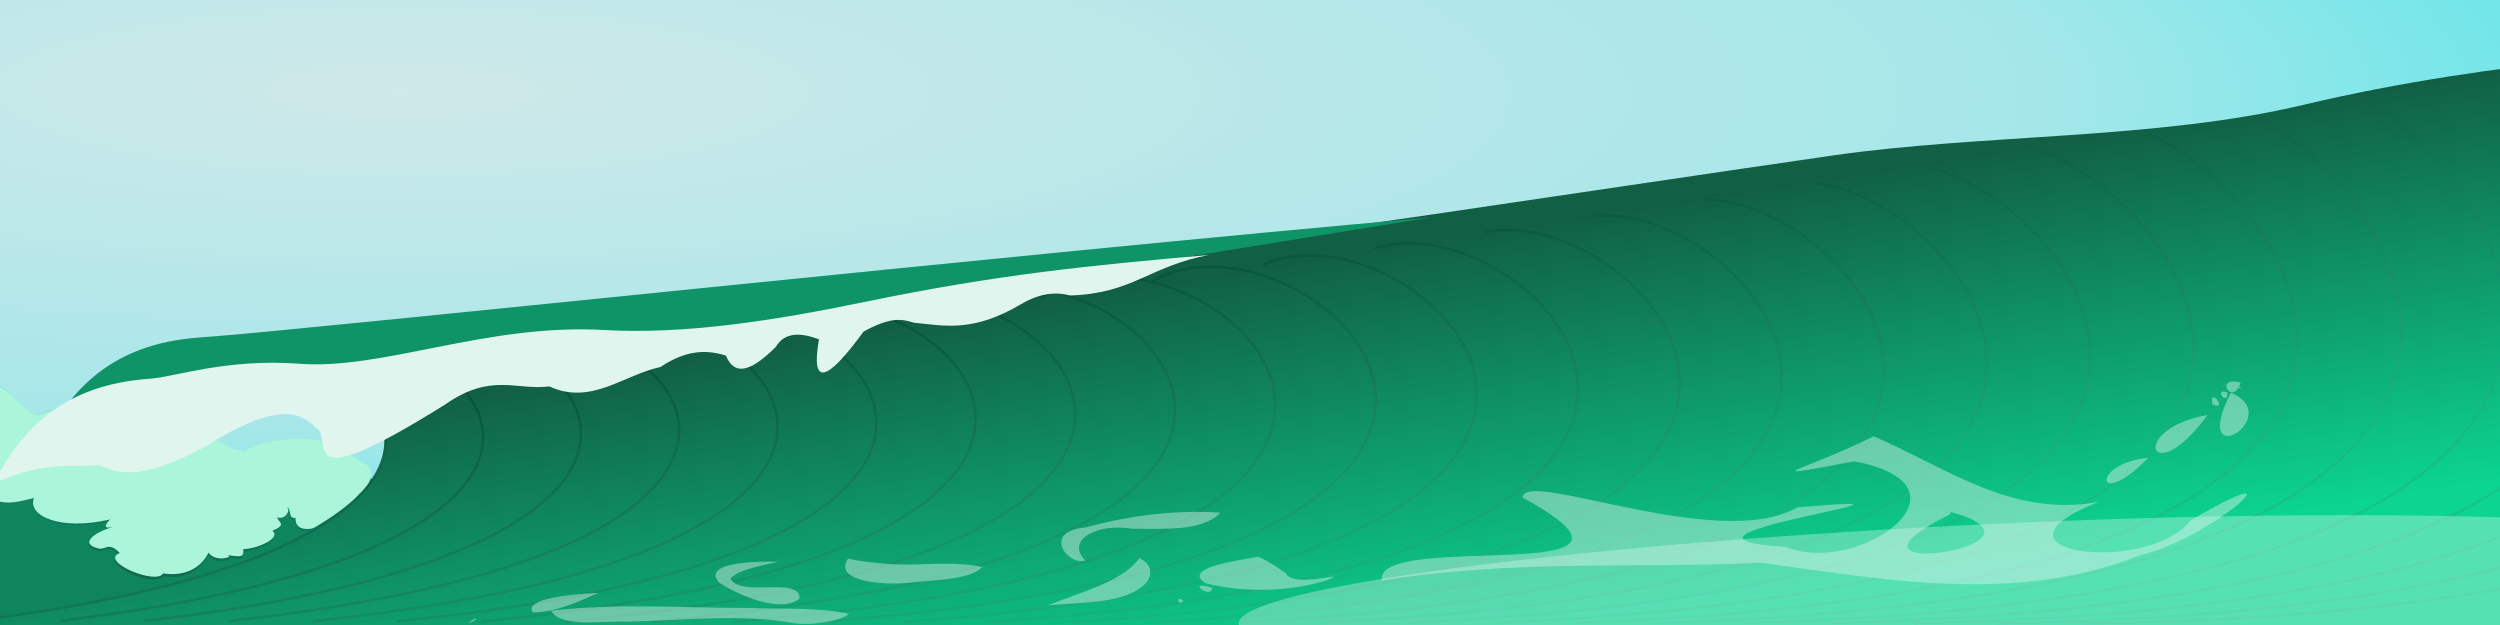 <?xml version="1.0" encoding="UTF-8" standalone="no"?>
<!-- Created with Inkscape (http://www.inkscape.org/) -->

<svg
   width="320"
   height="80"
   viewBox="0 0 320 80"
   version="1.1"
   id="svg1"
   inkscape:version="1.3.2 (091e20e, 2023-11-25)"
   sodipodi:docname="interpolate_2svg.svg"
   xmlns:inkscape="http://www.inkscape.org/namespaces/inkscape"
   xmlns:sodipodi="http://sodipodi.sourceforge.net/DTD/sodipodi-0.dtd"
   xmlns:xlink="http://www.w3.org/1999/xlink"
   xmlns="http://www.w3.org/2000/svg"
   xmlns:svg="http://www.w3.org/2000/svg">
  <sodipodi:namedview
     id="namedview1"
     pagecolor="#ffffff"
     bordercolor="#666666"
     borderopacity="1.0"
     inkscape:showpageshadow="2"
     inkscape:pageopacity="0.0"
     inkscape:pagecheckerboard="0"
     inkscape:deskcolor="#d1d1d1"
     inkscape:document-units="px"
     inkscape:zoom="9.2319861"
     inkscape:cx="33.416428"
     inkscape:cy="64.179039"
     inkscape:window-width="1812"
     inkscape:window-height="959"
     inkscape:window-x="88"
     inkscape:window-y="55"
     inkscape:window-maximized="0"
     inkscape:current-layer="layer7" />
  <defs
     id="defs1">
    <linearGradient
       id="linearGradient34"
       inkscape:collect="always">
      <stop
         style="stop-color:#15ebcf;stop-opacity:1;"
         offset="0"
         id="stop34" />
      <stop
         style="stop-color:#0a241d;stop-opacity:1;"
         offset="1"
         id="stop35" />
    </linearGradient>
    <linearGradient
       id="linearGradient12"
       inkscape:collect="always">
      <stop
         style="stop-color:#cfe8e9;stop-opacity:1;"
         offset="0"
         id="stop12" />
      <stop
         style="stop-color:#a5e7e9;stop-opacity:1;"
         offset="0.709"
         id="stop14" />
      <stop
         style="stop-color:#60e6e9;stop-opacity:1;"
         offset="1"
         id="stop13" />
    </linearGradient>
    <linearGradient
       id="linearGradient2"
       inkscape:collect="always">
      <stop
         style="stop-color:#06523a;stop-opacity:1;"
         offset="0"
         id="stop2" />
      <stop
         style="stop-color:#28a480;stop-opacity:0.307;"
         offset="1"
         id="stop3" />
    </linearGradient>
    <linearGradient
       id="linearGradient284"
       inkscape:collect="always">
      <stop
         style="stop-color:#115f45;stop-opacity:1;"
         offset="0"
         id="stop284" />
      <stop
         style="stop-color:#0cd491;stop-opacity:1;"
         offset="1"
         id="stop285" />
    </linearGradient>
    <linearGradient
       inkscape:collect="always"
       xlink:href="#linearGradient284"
       id="linearGradient285"
       x1="203.146"
       y1="27.225"
       x2="211.388"
       y2="78.896"
       gradientUnits="userSpaceOnUse" />
    <linearGradient
       inkscape:collect="always"
       xlink:href="#linearGradient2"
       id="linearGradient3"
       x1="116.496"
       y1="21.557"
       x2="122.37"
       y2="67.569"
       gradientUnits="userSpaceOnUse" />
    <filter
       inkscape:collect="always"
       style="color-interpolation-filters:sRGB"
       id="filter3"
       x="-0.123"
       y="-1.004"
       width="1.247"
       height="3.008">
      <feGaussianBlur
         inkscape:collect="always"
         stdDeviation="10.159"
         id="feGaussianBlur3" />
    </filter>
    <radialGradient
       inkscape:collect="always"
       xlink:href="#linearGradient12"
       id="radialGradient13"
       cx="-41.944"
       cy="66.308"
       fx="-41.944"
       fy="66.308"
       r="168.614"
       gradientTransform="matrix(-0.001,0.37,-1.75,-0.005,167.625,27.488)"
       gradientUnits="userSpaceOnUse" />
    <filter
       inkscape:collect="always"
       style="color-interpolation-filters:sRGB"
       id="filter34"
       x="-0.124"
       y="-0.278"
       width="1.248"
       height="1.557">
      <feGaussianBlur
         inkscape:collect="always"
         stdDeviation="2.911"
         id="feGaussianBlur34" />
    </filter>
    <linearGradient
       inkscape:collect="always"
       xlink:href="#linearGradient34"
       id="linearGradient35"
       x1="17.022"
       y1="44.417"
       x2="17.533"
       y2="79.433"
       gradientUnits="userSpaceOnUse" />
  </defs>
  <rect
     style="fill:url(#radialGradient13);fill-rule:evenodd;stroke:none;stroke-width:0.333;stroke-linecap:square;stroke-opacity:0.064"
     id="rect3"
     width="337.229"
     height="85.6"
     x="-9.895"
     y="-3.871"
     inkscape:label="sky"
     sodipodi:insensitive="true" />
  <path
     id="rect5"
     style="fill:#0f855e;fill-opacity:1;fill-rule:evenodd;stroke-width:0.333;stroke-linecap:square;stroke-opacity:0.064"
     inkscape:label="sea"
     d="m -8.468,49.448 c 54.007,25.212 207.483,9.347 335.802,0 V 81.729 H -8.468 Z"
     sodipodi:nodetypes="ccccc"
     sodipodi:insensitive="true" />
  <g
     inkscape:groupmode="layer"
     id="layer7"
     inkscape:label="back_foam">
    <path
       id="path34"
       style="fill:url(#linearGradient35);fill-opacity:0.403;fill-rule:evenodd;stroke:none;stroke-width:0.336;stroke-linecap:square;stroke-opacity:0.064;filter:url(#filter34)"
       d="m -5.199,50.678 c -3.576,0.007 -2.172,0.699 -2.382,2.897 -0.557,2.253 -3.427,4.118 2.082,5.6 1.703,1.978 2.197,4.616 4.648,5.012 1.996,0.715 3.579,0.097 5.14,-0.268 -0.894,2.378 3.467,4.307 9.728,2.799 -0.661,0.751 -1.083,1.451 1.014,0.82 -2.869,0.67 -5.04,2.301 -2.614,2.928 1.003,0.385 1.339,-0.984 2.852,0.634 -2.722,1.052 4.713,4.254 5.543,2.657 2.414,0.399 4.72,-0.422 5.823,-2.705 0.987,1.414 3.557,0.426 2.289,0.327 1.539,0.099 2.286,0.525 2.142,-0.773 2.004,-0.115 4.878,-1.463 3.744,-2.403 1.919,-0.843 0.76,-1.042 0.617,-1.756 1.014,0.405 1.85,-1.052 1.17,-1.326 0.735,0.089 0.129,1.56 1.167,1.397 -0.082,3.105 5.304,0.402 7.172,-0.657 0.902,-0.378 0.039,-1.576 1.077,-2.519 1.538,-1.2 2.095,-3.418 0.366,-4.03 -1.609,-1.197 -4.65,-2.353 -5.697,-2.937 -3.597,-0.662 -8.58,0.442 -9.402,1.503 -2.943,-0.61 -1.434,-0.664 -3.599,-1.388 1.383,-0.056 -4.187,-0.988 -3.764,-0.469 C 23.126,54.325 17.618,52.446 15.349,51.875 12.588,51.383 7.85,51.831 4.684,53.13 1.731,51.775 1.21,49.086 -0.917,49.528 -1.8,49.454 -3.464,49.029 -4.135,49.111 c -1.439,6.09e-4 -2.344,0.258 -1.064,1.567 z"
       sodipodi:nodetypes="ccccccccccccccccccccccccccccc"
       inkscape:label="shadow" />
    <path
       id="path7"
       style="fill:#abf5db;fill-opacity:1;fill-rule:evenodd;stroke:none;stroke-width:0.333;stroke-linecap:square;stroke-opacity:0.064"
       d="M 2.657,50.938 C -0.876,51.491 0.615,51.947 0.736,54.111 c -0.213,2.27 -2.771,4.516 2.896,5.113 1.979,1.658 2.861,4.141 5.344,4.152 2.08,0.389 3.552,-0.452 5.039,-1.044 -0.527,2.442 4.07,3.648 10.033,1.231 -0.541,0.829 -0.853,1.572 1.125,0.641 -2.735,1.087 -4.637,3 -2.145,3.238 1.049,0.221 1.177,-1.158 2.914,0.18 -2.533,1.435 5.294,3.407 5.876,1.732 2.445,0.019 4.601,-1.129 5.351,-3.511 1.187,1.221 3.579,-0.129 2.311,-0.032 1.536,-0.139 2.337,0.16 2.001,-1.076 1.964,-0.417 4.602,-2.163 3.341,-2.901 1.77,-1.11 0.595,-1.127 0.347,-1.797 1.062,0.239 1.671,-1.302 0.958,-1.464 0.739,-0.025 0.361,1.493 1.362,1.177 0.384,3.024 5.302,-0.419 6.989,-1.731 0.835,-0.504 -0.198,-1.534 0.688,-2.607 1.341,-1.398 1.559,-3.634 -0.241,-3.964 -1.77,-0.916 -4.947,-1.573 -6.07,-1.98 -3.654,-0.093 -8.413,1.736 -9.067,2.891 -3,-0.143 -1.516,-0.425 -3.764,-0.798 1.358,-0.265 -4.286,-0.32 -3.791,0.119 -1.035,-1.523 -6.761,-2.506 -9.088,-2.714 -2.802,-0.056 -7.419,1.1 -10.353,2.843 -3.121,-0.864 -4.039,-3.392 -6.075,-2.64 -0.884,0.063 -2.592,-0.095 -3.243,0.086 -1.422,0.22 -2.278,0.608 -0.817,1.682 z"
       transform="rotate(8.769)"
       sodipodi:nodetypes="ccccccccccccccccccccccccccccc"
       inkscape:label="foam" />
  </g>
  <g
     inkscape:label="Layer 0"
     inkscape:groupmode="layer"
     id="layer1"
     sodipodi:insensitive="true"
     style="display:none">
    <path
       style="fill:none;stroke:#ff0000;stroke-width:1px;stroke-linecap:butt;stroke-linejoin:miter;stroke-opacity:1"
       d="M 225.949,76.709 C 356.782,83.235 345.972,32.898 325.722,6.364"
       id="path1"
       sodipodi:nodetypes="cc"
       inkscape:label="front_end" />
    <path
       style="fill:none;stroke:#ff0000;stroke-width:1px;stroke-linecap:butt;stroke-linejoin:miter;stroke-opacity:1"
       d="M -48.559,59.654 C 53.682,52.852 -17.473,3.256 -38.523,37.806"
       id="path2"
       sodipodi:nodetypes="cc"
       inkscape:label="back_end" />
  </g>
  <path
     style="display:inline;fill:url(#linearGradient285);fill-opacity:1;stroke:none;stroke-width:1px;stroke-linecap:butt;stroke-linejoin:miter;stroke-opacity:1"
     d="M 27.017,43.527 C 98.079,41.275 165.723,29.869 234.527,19.909 253.685,17.135 275.995,17.893 294.83,13.424 320.242,7.396 342.964,6.746 367.887,3.672 402.122,47.219 369.325,83.243 292.284,81.293 L -2.894,80.791 -4.428,79.474 C 36.262,76.468 75.253,54.563 27.017,43.527 Z"
     id="path283"
     sodipodi:nodetypes="cssccccc"
     inkscape:label="underwave"
     sodipodi:insensitive="true" />
  <g
     id="g117"
     inkscape:label="paths"
     transform="rotate(-3.48,300.019,-678.917)"
     style="display:inline;stroke:url(#linearGradient3)"
     sodipodi:insensitive="true">
    <path
       d="M -48.559,59.654 C 53.682,52.852 -17.474,3.256 -38.523,37.806"
       style="fill:none;stroke:url(#linearGradient3);stroke-width:0.333;stroke-linecap:butt;stroke-linejoin:miter;stroke-dasharray:none;stroke-opacity:1"
       id="path66" />
    <path
       d="M -43.176,59.988 C 59.625,53.447 -10.347,3.837 -31.381,37.19"
       style="fill:none;stroke:url(#linearGradient3);stroke-width:0.333;stroke-linecap:butt;stroke-linejoin:miter;stroke-dasharray:none;stroke-opacity:1"
       id="path67" />
    <path
       d="M -37.794,60.323 C 65.568,54.043 -3.221,4.418 -24.239,36.573"
       style="fill:none;stroke:url(#linearGradient3);stroke-width:0.333;stroke-linecap:butt;stroke-linejoin:miter;stroke-dasharray:none;stroke-opacity:1"
       id="path68" />
    <path
       d="M -32.411,60.657 C 71.511,54.639 3.906,4.999 -17.097,35.957"
       style="fill:none;stroke:url(#linearGradient3);stroke-width:0.333;stroke-linecap:butt;stroke-linejoin:miter;stroke-dasharray:none;stroke-opacity:1"
       id="path69" />
    <path
       d="M -27.029,60.992 C 77.454,55.235 11.032,5.58 -9.955,35.34"
       style="fill:none;stroke:url(#linearGradient3);stroke-width:0.333;stroke-linecap:butt;stroke-linejoin:miter;stroke-dasharray:none;stroke-opacity:1"
       id="path70" />
    <path
       d="M -21.646,61.326 C 83.397,55.831 18.158,6.162 -2.813,34.724"
       style="fill:none;stroke:url(#linearGradient3);stroke-width:0.333;stroke-linecap:butt;stroke-linejoin:miter;stroke-dasharray:none;stroke-opacity:1"
       id="path71" />
    <path
       d="M -16.264,61.66 C 89.341,56.426 25.285,6.743 4.33,34.107"
       style="fill:none;stroke:url(#linearGradient3);stroke-width:0.333;stroke-linecap:butt;stroke-linejoin:miter;stroke-dasharray:none;stroke-opacity:1"
       id="path72" />
    <path
       d="M -10.882,61.995 C 95.284,57.022 32.411,7.324 11.472,33.491"
       style="fill:none;stroke:url(#linearGradient3);stroke-width:0.333;stroke-linecap:butt;stroke-linejoin:miter;stroke-dasharray:none;stroke-opacity:1"
       id="path73" />
    <path
       d="M -5.499,62.329 C 101.227,57.618 39.538,7.905 18.614,32.874"
       style="fill:none;stroke:url(#linearGradient3);stroke-width:0.333;stroke-linecap:butt;stroke-linejoin:miter;stroke-dasharray:none;stroke-opacity:1"
       id="path74" />
    <path
       d="M -0.116,62.664 C 107.17,58.214 46.664,8.487 25.756,32.258"
       style="fill:none;stroke:url(#linearGradient3);stroke-width:0.333;stroke-linecap:butt;stroke-linejoin:miter;stroke-dasharray:none;stroke-opacity:1"
       id="path75" />
    <path
       d="M 5.266,62.998 C 113.113,58.809 53.79,9.068 32.898,31.641"
       style="fill:none;stroke:url(#linearGradient3);stroke-width:0.333;stroke-linecap:butt;stroke-linejoin:miter;stroke-dasharray:none;stroke-opacity:1"
       id="path76" />
    <path
       d="M 10.649,63.332 C 119.056,59.405 60.917,9.649 40.04,31.025"
       style="fill:none;stroke:url(#linearGradient3);stroke-width:0.333;stroke-linecap:butt;stroke-linejoin:miter;stroke-dasharray:none;stroke-opacity:1"
       id="path77" />
    <path
       d="M 16.031,63.667 C 124.999,60.001 68.043,10.23 47.182,30.408"
       style="fill:none;stroke:url(#linearGradient3);stroke-width:0.333;stroke-linecap:butt;stroke-linejoin:miter;stroke-dasharray:none;stroke-opacity:1"
       id="path78" />
    <path
       d="M 21.414,64.001 C 130.943,60.596 75.169,10.812 54.324,29.792"
       style="fill:none;stroke:url(#linearGradient3);stroke-width:0.333;stroke-linecap:butt;stroke-linejoin:miter;stroke-dasharray:none;stroke-opacity:1"
       id="path79" />
    <path
       d="M 26.796,64.336 C 136.886,61.192 82.296,11.393 61.466,29.175"
       style="fill:none;stroke:url(#linearGradient3);stroke-width:0.333;stroke-linecap:butt;stroke-linejoin:miter;stroke-dasharray:none;stroke-opacity:1"
       id="path80" />
    <path
       d="M 32.179,64.67 C 142.829,61.788 89.422,11.974 68.608,28.559"
       style="fill:none;stroke:url(#linearGradient3);stroke-width:0.333;stroke-linecap:butt;stroke-linejoin:miter;stroke-dasharray:none;stroke-opacity:1"
       id="path81" />
    <path
       d="M 37.561,65.005 C 148.772,62.384 96.549,12.555 75.75,27.942"
       style="fill:none;stroke:url(#linearGradient3);stroke-width:0.333;stroke-linecap:butt;stroke-linejoin:miter;stroke-dasharray:none;stroke-opacity:1"
       id="path82" />
    <path
       d="M 42.944,65.339 C 154.715,62.98 103.675,13.136 82.892,27.326"
       style="fill:none;stroke:url(#linearGradient3);stroke-width:0.333;stroke-linecap:butt;stroke-linejoin:miter;stroke-dasharray:none;stroke-opacity:1"
       id="path83" />
    <path
       d="M 48.326,65.673 C 160.658,63.575 110.801,13.718 90.034,26.709"
       style="fill:none;stroke:url(#linearGradient3);stroke-width:0.333;stroke-linecap:butt;stroke-linejoin:miter;stroke-dasharray:none;stroke-opacity:1"
       id="path84" />
    <path
       d="M 53.709,66.008 C 166.601,64.171 117.928,14.299 97.176,26.093"
       style="fill:none;stroke:url(#linearGradient3);stroke-width:0.333;stroke-linecap:butt;stroke-linejoin:miter;stroke-dasharray:none;stroke-opacity:1"
       id="path85" />
    <path
       d="M 59.091,66.342 C 172.545,64.767 125.054,14.88 104.318,25.476"
       style="fill:none;stroke:url(#linearGradient3);stroke-width:0.333;stroke-linecap:butt;stroke-linejoin:miter;stroke-dasharray:none;stroke-opacity:1"
       id="path86" />
    <path
       d="M 64.474,66.677 C 178.488,65.363 132.181,15.461 111.46,24.86"
       style="fill:none;stroke:url(#linearGradient3);stroke-width:0.333;stroke-linecap:butt;stroke-linejoin:miter;stroke-dasharray:none;stroke-opacity:1"
       id="path87" />
    <path
       d="M 69.856,67.011 C 184.431,65.958 139.307,16.043 118.602,24.243"
       style="fill:none;stroke:url(#linearGradient3);stroke-width:0.333;stroke-linecap:butt;stroke-linejoin:miter;stroke-dasharray:none;stroke-opacity:1"
       id="path88" />
    <path
       d="M 75.239,67.346 C 190.374,66.554 146.433,16.624 125.744,23.626"
       style="fill:none;stroke:url(#linearGradient3);stroke-width:0.333;stroke-linecap:butt;stroke-linejoin:miter;stroke-dasharray:none;stroke-opacity:1"
       id="path89" />
    <path
       d="m 80.621,67.68 c 115.696,-0.53 72.939,-50.475 52.265,-44.67"
       style="fill:none;stroke:url(#linearGradient3);stroke-width:0.333;stroke-linecap:butt;stroke-linejoin:miter;stroke-dasharray:none;stroke-opacity:1"
       id="path90" />
    <path
       d="M 86.004,68.014 C 202.26,67.746 160.686,17.786 140.028,22.393"
       style="fill:none;stroke:url(#linearGradient3);stroke-width:0.333;stroke-linecap:butt;stroke-linejoin:miter;stroke-dasharray:none;stroke-opacity:1"
       id="path91" />
    <path
       d="M 91.386,68.349 C 208.204,68.341 167.813,18.367 147.17,21.777"
       style="fill:none;stroke:url(#linearGradient3);stroke-width:0.333;stroke-linecap:butt;stroke-linejoin:miter;stroke-dasharray:none;stroke-opacity:1"
       id="path92" />
    <path
       d="M 96.769,68.683 C 214.147,68.937 174.939,18.949 154.312,21.16"
       style="fill:none;stroke:url(#linearGradient3);stroke-width:0.333;stroke-linecap:butt;stroke-linejoin:miter;stroke-dasharray:none;stroke-opacity:1"
       id="path93" />
    <path
       d="M 102.151,69.018 C 220.09,69.533 182.065,19.53 161.455,20.544"
       style="fill:none;stroke:url(#linearGradient3);stroke-width:0.333;stroke-linecap:butt;stroke-linejoin:miter;stroke-dasharray:none;stroke-opacity:1"
       id="path94" />
    <path
       d="m 107.534,69.352 c 118.499,0.777 81.658,-49.241 61.063,-49.425"
       style="fill:none;stroke:url(#linearGradient3);stroke-width:0.333;stroke-linecap:butt;stroke-linejoin:miter;stroke-dasharray:none;stroke-opacity:1"
       id="path95" />
    <path
       d="m 112.916,69.686 c 119.06,1.038 83.402,-48.994 62.823,-50.376"
       style="fill:none;stroke:url(#linearGradient3);stroke-width:0.333;stroke-linecap:butt;stroke-linejoin:miter;stroke-dasharray:none;stroke-opacity:1"
       id="path96" />
    <path
       d="m 118.299,70.021 c 119.62,1.299 85.145,-48.747 64.582,-51.327"
       style="fill:none;stroke:url(#linearGradient3);stroke-width:0.333;stroke-linecap:butt;stroke-linejoin:miter;stroke-dasharray:none;stroke-opacity:1"
       id="path97" />
    <path
       d="m 123.681,70.355 c 120.181,1.561 86.89,-48.501 66.342,-52.278"
       style="fill:none;stroke:url(#linearGradient3);stroke-width:0.333;stroke-linecap:butt;stroke-linejoin:miter;stroke-dasharray:none;stroke-opacity:1"
       id="path98" />
    <path
       d="M 129.064,70.69 C 249.806,72.512 217.697,22.436 197.165,17.461"
       style="fill:none;stroke:url(#linearGradient3);stroke-width:0.333;stroke-linecap:butt;stroke-linejoin:miter;stroke-dasharray:none;stroke-opacity:1"
       id="path99" />
    <path
       d="m 134.446,71.024 c 121.303,2.083 90.378,-48.007 69.861,-54.179"
       style="fill:none;stroke:url(#linearGradient3);stroke-width:0.333;stroke-linecap:butt;stroke-linejoin:miter;stroke-dasharray:none;stroke-opacity:1"
       id="path100" />
    <path
       d="m 139.829,71.359 c 121.863,2.345 92.121,-47.76 71.62,-55.13"
       style="fill:none;stroke:url(#linearGradient3);stroke-width:0.333;stroke-linecap:butt;stroke-linejoin:miter;stroke-dasharray:none;stroke-opacity:1"
       id="path101" />
    <path
       d="m 145.211,71.693 c 122.424,2.606 93.865,-47.513 73.38,-56.081"
       style="fill:none;stroke:url(#linearGradient3);stroke-width:0.333;stroke-linecap:butt;stroke-linejoin:miter;stroke-dasharray:none;stroke-opacity:1"
       id="path102" />
    <path
       d="m 150.594,72.028 c 122.984,2.867 95.609,-47.267 75.139,-57.032"
       style="fill:none;stroke:url(#linearGradient3);stroke-width:0.333;stroke-linecap:butt;stroke-linejoin:miter;stroke-dasharray:none;stroke-opacity:1"
       id="path103" />
    <path
       d="m 155.976,72.362 c 123.545,3.129 97.353,-47.02 76.899,-57.983"
       style="fill:none;stroke:url(#linearGradient3);stroke-width:0.333;stroke-linecap:butt;stroke-linejoin:miter;stroke-dasharray:none;stroke-opacity:1"
       id="path104" />
    <path
       d="m 161.359,72.696 c 124.105,3.39 99.097,-46.773 78.658,-58.934"
       style="fill:none;stroke:url(#linearGradient3);stroke-width:0.333;stroke-linecap:butt;stroke-linejoin:miter;stroke-dasharray:none;stroke-opacity:1"
       id="path105" />
    <path
       d="M 166.741,73.031 C 291.408,76.682 267.582,26.505 247.159,13.146"
       style="fill:none;stroke:url(#linearGradient3);stroke-width:0.333;stroke-linecap:butt;stroke-linejoin:miter;stroke-dasharray:none;stroke-opacity:1"
       id="path106" />
    <path
       d="M 172.124,73.365 C 297.351,77.278 274.708,27.086 254.301,12.529"
       style="fill:none;stroke:url(#linearGradient3);stroke-width:0.333;stroke-linecap:butt;stroke-linejoin:miter;stroke-dasharray:none;stroke-opacity:1"
       id="path107" />
    <path
       d="M 177.506,73.7 C 303.294,77.874 281.835,27.667 261.443,11.912"
       style="fill:none;stroke:url(#linearGradient3);stroke-width:0.333;stroke-linecap:butt;stroke-linejoin:miter;stroke-dasharray:none;stroke-opacity:1"
       id="path108" />
    <path
       d="M 182.889,74.034 C 309.237,78.469 288.961,28.248 268.585,11.296"
       style="fill:none;stroke:url(#linearGradient3);stroke-width:0.333;stroke-linecap:butt;stroke-linejoin:miter;stroke-dasharray:none;stroke-opacity:1"
       id="path109" />
    <path
       d="M 188.271,74.368 C 315.18,79.065 296.087,28.829 275.727,10.679"
       style="fill:none;stroke:url(#linearGradient3);stroke-width:0.333;stroke-linecap:butt;stroke-linejoin:miter;stroke-dasharray:none;stroke-opacity:1"
       id="path110" />
    <path
       d="m 193.654,74.703 c 127.469,4.958 109.56,-45.292 89.215,-64.64"
       style="fill:none;stroke:url(#linearGradient3);stroke-width:0.333;stroke-linecap:butt;stroke-linejoin:miter;stroke-dasharray:none;stroke-opacity:1"
       id="path111" />
    <path
       d="M 199.036,75.037 C 327.067,80.257 310.34,29.992 290.011,9.446"
       style="fill:none;stroke:url(#linearGradient3);stroke-width:0.333;stroke-linecap:butt;stroke-linejoin:miter;stroke-dasharray:none;stroke-opacity:1"
       id="path112" />
    <path
       d="M 204.419,75.372 C 333.01,80.852 317.467,30.573 297.153,8.83"
       style="fill:none;stroke:url(#linearGradient3);stroke-width:0.333;stroke-linecap:butt;stroke-linejoin:miter;stroke-dasharray:none;stroke-opacity:1"
       id="path113" />
    <path
       d="M 209.801,75.706 C 338.953,81.448 324.593,31.154 304.295,8.213"
       style="fill:none;stroke:url(#linearGradient3);stroke-width:0.333;stroke-linecap:butt;stroke-linejoin:miter;stroke-dasharray:none;stroke-opacity:1"
       id="path114" />
    <path
       d="M 215.184,76.04 C 344.896,82.044 331.719,31.736 311.437,7.597"
       style="fill:none;stroke:url(#linearGradient3);stroke-width:0.333;stroke-linecap:butt;stroke-linejoin:miter;stroke-dasharray:none;stroke-opacity:1"
       id="path115" />
    <path
       d="M 220.566,76.375 C 350.839,82.64 338.846,32.317 318.58,6.98"
       style="fill:none;stroke:url(#linearGradient3);stroke-width:0.333;stroke-linecap:butt;stroke-linejoin:miter;stroke-dasharray:none;stroke-opacity:1"
       id="path116" />
    <path
       d="M 225.949,76.709 C 356.782,83.235 345.972,32.898 325.722,6.364"
       style="fill:none;stroke:url(#linearGradient3);stroke-width:0.333;stroke-linecap:butt;stroke-linejoin:miter;stroke-dasharray:none;stroke-opacity:1"
       id="path117" />
  </g>
  <path
     style="display:inline;opacity:1;fill:#0f9467;fill-opacity:1;stroke:none;stroke-width:1px;stroke-linecap:butt;stroke-linejoin:miter;stroke-opacity:1"
     d="M 25.585,43.195 C 14.113,43.984 8.997,50.085 5.565,56.609 L 183.084,27.838 C 131.338,32.367 38.647,42.296 25.585,43.195 Z"
     id="path282"
     sodipodi:nodetypes="sccs"
     inkscape:label="top"
     sodipodi:insensitive="true" />
  <path
     style="display:inline;opacity:1;fill:#e0f5ee;fill-opacity:1;stroke:none;stroke-width:1px;stroke-linecap:butt;stroke-linejoin:miter;stroke-opacity:1"
     d="M 19.156,48.481 C 7.684,49.271 2.568,55.372 -0.864,61.896 6.022,58.892 8.598,59.909 12.67,59.531 c 2.603,1.181 5.596,1.963 13.609,-2.377 8.688,-5.499 11.956,-4.645 14.09,-2.461 2.652,1.326 -3.354,9.556 16.579,-2.896 5.913,-4.14 9.024,-1.807 13.373,-2.336 5.341,2.47 9.507,-1.49 14.215,-2.483 3.41,-2.276 6.007,-2.197 8.376,-1.463 1.229,2.962 3.618,1.639 6.396,-1.117 1.125,-1.891 3.124,-1.863 5.518,-0.964 -1.047,6.023 0.909,5.584 5.719,-0.999 3.696,-2.027 5.027,-1.523 6.459,-1.128 3.912,0.386 7.539,1.281 13.734,-2.399 2.382,-1.391 4.401,-1.572 6.221,-1.087 8.083,-0.252 10.038,-3.718 17.791,-5.185 -15.099,1.321 -26.996,2.485 -43.839,5.965 -11.697,2.417 -23.251,4.238 -33.586,3.641 -15.015,-0.868 -28.312,5.138 -39.011,4.319 -9.254,-0.709 -16.019,1.706 -19.158,1.922 z"
     id="path285"
     sodipodi:nodetypes="scccccccccccccccssss"
     inkscape:label="foam" />
  <path
     id="path3"
     style="fill:#c4f5e4;fill-opacity:0.402;fill-rule:evenodd;stroke:none;stroke-width:0.363;stroke-linecap:square;stroke-opacity:0.064;filter:url(#filter3)"
     d="m 356.056,70.886 c 2.981,7.154 -34.706,24.85 -100.094,17.65 -54.346,-5.984 -97.265,-4.086 -97.414,-8.716 -0.149,-4.63 43.944,-10.383 98.485,-12.85 54.54,-2.467 97.293,-0.238 99.024,3.916 z"
     sodipodi:nodetypes="sssss"
     inkscape:label="diffuse_light"
     sodipodi:insensitive="true" />
  <path
     id="path21"
     style="fill:#e0f5ee;fill-opacity:0.443;fill-rule:evenodd;stroke:none;stroke-width:0.333;stroke-linecap:square;stroke-opacity:0.064"
     d="m 286.799,48.977 c -3.572,-0.915 -0.962,3.174 0,0 z m -1.674,1.27 c -1.894,-0.711 0.02,1.9 0,0 z m 0.414,0.014 c -5.396,10.787 7.21,3.052 0,0 z m 1.002,-0.623 c 0.763,0.412 -0.29,-0.69 0,0 z m -3.986,3.48 c -10.405,1.865 -7.18,9.931 0,0 z m -7.602,5.49 c -7.469,0.694 -6.699,6.964 0,0 z m -1.555,0.904 0.777,-0.447 z m 9.826,-7.715 c 2.112,0.785 -0.617,-2.507 0,0 z m 1.26,-0.662 0.597,-0.353 z m -44.648,4.707 c -8.671,4.331 -16.161,5.779 -2.495,3.205 16.509,3.165 0.639,14.775 -8.762,10.959 -20.741,-1.282 25.602,-7.132 1.469,-5.056 -10.025,5.773 -34.954,-5.025 -35.16,-1.266 21.572,11.814 -19.084,4.116 -18.006,10.633 17.024,-2.771 33.405,-1.526 48.541,-2.288 16.059,2.204 32.704,5.305 48.401,-0.926 9.031,-2.023 22.072,-13.585 6.592,-4.487 -5.76,7.141 -28.053,4.016 -11.799,-2.368 -11.037,2.017 -19.228,-4.25 -28.78,-8.405 z m 9.9,9.689 c 15.638,4.361 -18.161,9.257 -0.106,0.29 z m -21.08,3.893 -1.017,0.599 z m -10.533,2.787 -0.395,0.227 z" />
  <path
     id="path28"
     style="fill:#e0f5ee;fill-opacity:0.443;fill-rule:evenodd;stroke:none;stroke-width:0.314;stroke-linecap:square;stroke-opacity:0.064"
     d="m 156.194,65.627 c -5.862,-0.417 -11.912,0.427 -17.257,1.891 -5.586,0.431 -2.333,4.947 -0.005,4.226 -2.66,-2.639 1.607,-4.831 5.985,-4.066 3.854,-0.001 9.068,0.378 11.277,-2.05 z m 4.87,5.628 c -2.259,0.454 -9.879,1.355 -6.79,3.385 4.871,1.265 10.852,1.117 15.567,-0.365 3.445,-1.432 -4.264,1.186 -5.275,-0.92 -1.09,-0.746 -2.169,-1.508 -3.502,-2.1 z m -8.308,4.141 c 1.153,-0.035 1.368,-0.042 0,0 z m 1.449,-0.06 c 0.489,-0.053 1.118,-0.12 0,0 z m 0.747,-0.08 0.194,-0.016 z m 0.194,-0.016 c -3.622,-1.115 -0.033,1.606 0,0 z m -1.702,0.974 c -1.809,0.721 -2.031,0.81 0,0 z m -1.958,0.736 c -0.772,-0.954 -0.971,0.735 0,0 z m -5.636,-5.513 c -2.147,3.023 -7.5,4.339 -11.685,6.035 3.986,-0.383 8.986,-0.156 11.816,-2.233 1.549,-1.07 1.859,-2.839 -0.131,-3.802 z m -37.297,0.075 c -2.012,2.947 4.625,3.433 7.915,3.073 3.017,-0.361 7.701,-0.352 9.278,-2 -4.075,-0.928 -8.607,0.01 -12.852,-0.476 -1.475,-0.108 -2.941,-0.292 -4.342,-0.597 z m -8.939,0.388 c -2.765,-0.067 -9.97,0.054 -7.525,2.701 2.162,1.417 7.765,4.031 10.255,2.013 0.103,-2.937 -7.687,-0.032 -8.843,-2.59 1.292,-1.227 4.013,-1.601 6.114,-2.124 z m 57.945,0.609 c -0.98,0.351 -1.14,0.409 0,0 z m -80.981,3.388 c -2.72,0.106 -9.657,0.643 -8.389,2.49 3.182,-0.061 5.907,-1.413 8.389,-2.49 z m -6.04,2.279 c 1.284,2.221 6.641,1.258 9.705,1.398 7.163,-0.134 14.599,-1.086 21.599,0.226 2.01,0.252 5.623,-0.237 6.83,-1.227 -4.105,-0.889 -8.659,-0.575 -12.966,-0.758 -8.404,0.011 -16.842,-0.646 -25.168,0.362 z m -9.762,1.253 c 0.77,-0.989 -1.956,1.086 0,0 z" />
</svg>
